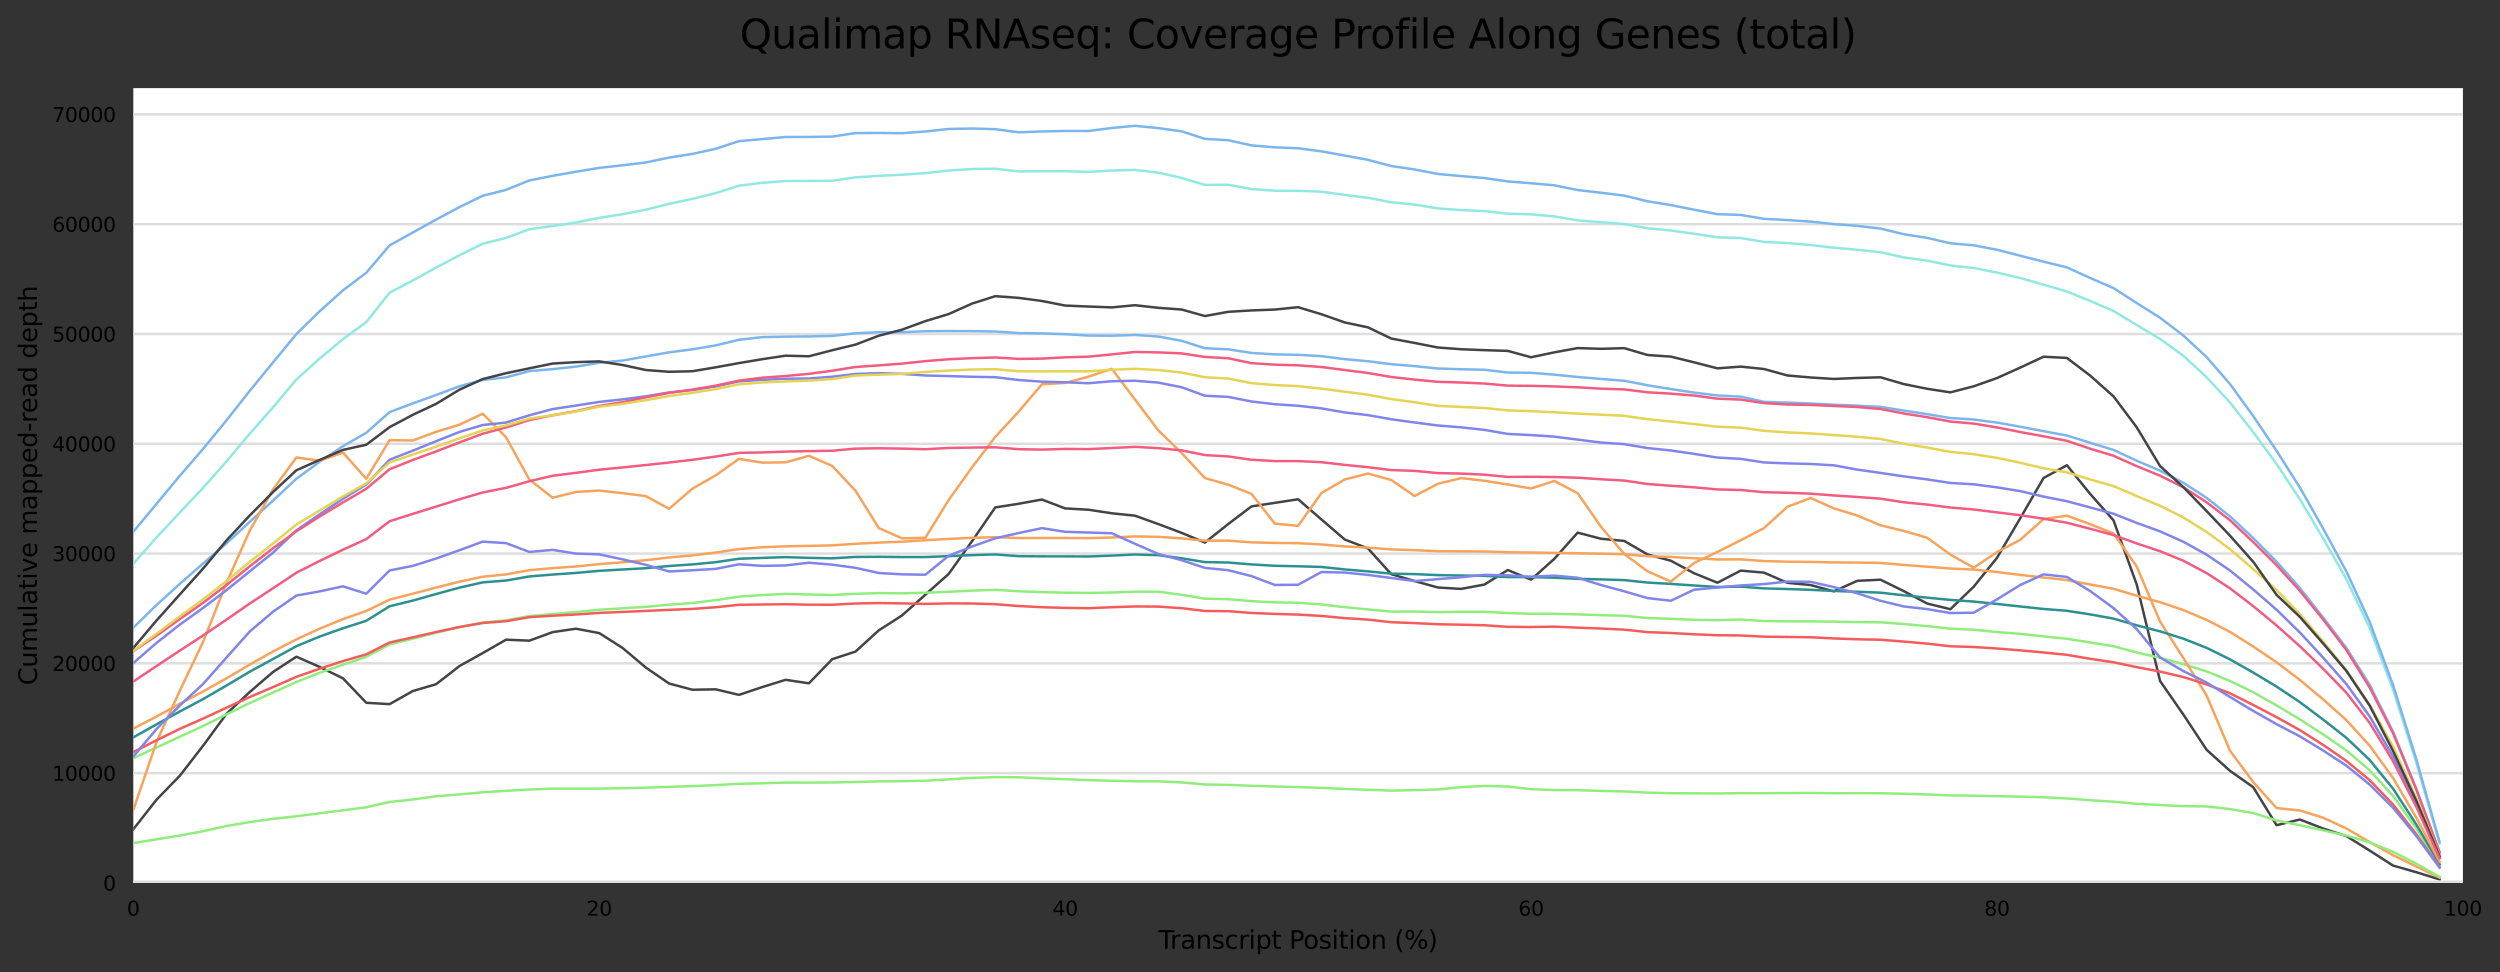 <?xml version="1.0" encoding="utf-8" standalone="no"?>
<!DOCTYPE svg PUBLIC "-//W3C//DTD SVG 1.1//EN"
  "http://www.w3.org/Graphics/SVG/1.1/DTD/svg11.dtd">
<svg xmlns:xlink="http://www.w3.org/1999/xlink" width="1000.138pt" height="388.845pt" viewBox="0 0 1000.138 388.845" xmlns="http://www.w3.org/2000/svg" version="1.1">
 <rect x="0" y="0" width="1000.138" height="388.845" fill="#333333" stroke="none"/>
 <defs>
  <style type="text/css">*{stroke-linejoin: round; stroke-linecap: butt}</style>
 </defs>
 <g id="figure_1">
  <g id="axes_1">
   <g id="patch_1">
    <path d="M 53.328 353.224 
L 985.303 353.224 
L 985.303 35.256 
L 53.328 35.256 
z
" style="fill: #ffffff"/>
   </g>
   <g id="matplotlib.axis_1">
    <g id="xtick_1">
     <g id="text_1">
      <!-- 0 -->
      <g transform="translate(50.783 366.303) scale(0.08 -0.08)">
       <defs>
        <path id="DejaVuSans-30" d="M 2034 4250 
Q 1547 4250 1301 3770 
Q 1056 3291 1056 2328 
Q 1056 1369 1301 889 
Q 1547 409 2034 409 
Q 2525 409 2770 889 
Q 3016 1369 3016 2328 
Q 3016 3291 2770 3770 
Q 2525 4250 2034 4250 
z
M 2034 4750 
Q 2819 4750 3233 4129 
Q 3647 3509 3647 2328 
Q 3647 1150 3233 529 
Q 2819 -91 2034 -91 
Q 1250 -91 836 529 
Q 422 1150 422 2328 
Q 422 3509 836 4129 
Q 1250 4750 2034 4750 
z
" transform="scale(0.016)"/>
       </defs>
       <use xlink:href="#DejaVuSans-30"/>
      </g>
     </g>
    </g>
    <g id="xtick_2">
     <g id="text_2">
      <!-- 20 -->
      <g transform="translate(234.633 366.303) scale(0.08 -0.08)">
       <defs>
        <path id="DejaVuSans-32" d="M 1228 531 
L 3431 531 
L 3431 0 
L 469 0 
L 469 531 
Q 828 903 1448 1529 
Q 2069 2156 2228 2338 
Q 2531 2678 2651 2914 
Q 2772 3150 2772 3378 
Q 2772 3750 2511 3984 
Q 2250 4219 1831 4219 
Q 1534 4219 1204 4116 
Q 875 4013 500 3803 
L 500 4441 
Q 881 4594 1212 4672 
Q 1544 4750 1819 4750 
Q 2544 4750 2975 4387 
Q 3406 4025 3406 3419 
Q 3406 3131 3298 2873 
Q 3191 2616 2906 2266 
Q 2828 2175 2409 1742 
Q 1991 1309 1228 531 
z
" transform="scale(0.016)"/>
       </defs>
       <use xlink:href="#DejaVuSans-32"/>
       <use xlink:href="#DejaVuSans-30" x="63.623"/>
      </g>
     </g>
    </g>
    <g id="xtick_3">
     <g id="text_3">
      <!-- 40 -->
      <g transform="translate(421.028 366.303) scale(0.08 -0.08)">
       <defs>
        <path id="DejaVuSans-34" d="M 2419 4116 
L 825 1625 
L 2419 1625 
L 2419 4116 
z
M 2253 4666 
L 3047 4666 
L 3047 1625 
L 3713 1625 
L 3713 1100 
L 3047 1100 
L 3047 0 
L 2419 0 
L 2419 1100 
L 313 1100 
L 313 1709 
L 2253 4666 
z
" transform="scale(0.016)"/>
       </defs>
       <use xlink:href="#DejaVuSans-34"/>
       <use xlink:href="#DejaVuSans-30" x="63.623"/>
      </g>
     </g>
    </g>
    <g id="xtick_4">
     <g id="text_4">
      <!-- 60 -->
      <g transform="translate(607.423 366.303) scale(0.08 -0.08)">
       <defs>
        <path id="DejaVuSans-36" d="M 2113 2584 
Q 1688 2584 1439 2293 
Q 1191 2003 1191 1497 
Q 1191 994 1439 701 
Q 1688 409 2113 409 
Q 2538 409 2786 701 
Q 3034 994 3034 1497 
Q 3034 2003 2786 2293 
Q 2538 2584 2113 2584 
z
M 3366 4563 
L 3366 3988 
Q 3128 4100 2886 4159 
Q 2644 4219 2406 4219 
Q 1781 4219 1451 3797 
Q 1122 3375 1075 2522 
Q 1259 2794 1537 2939 
Q 1816 3084 2150 3084 
Q 2853 3084 3261 2657 
Q 3669 2231 3669 1497 
Q 3669 778 3244 343 
Q 2819 -91 2113 -91 
Q 1303 -91 875 529 
Q 447 1150 447 2328 
Q 447 3434 972 4092 
Q 1497 4750 2381 4750 
Q 2619 4750 2861 4703 
Q 3103 4656 3366 4563 
z
" transform="scale(0.016)"/>
       </defs>
       <use xlink:href="#DejaVuSans-36"/>
       <use xlink:href="#DejaVuSans-30" x="63.623"/>
      </g>
     </g>
    </g>
    <g id="xtick_5">
     <g id="text_5">
      <!-- 80 -->
      <g transform="translate(793.818 366.303) scale(0.08 -0.08)">
       <defs>
        <path id="DejaVuSans-38" d="M 2034 2216 
Q 1584 2216 1326 1975 
Q 1069 1734 1069 1313 
Q 1069 891 1326 650 
Q 1584 409 2034 409 
Q 2484 409 2743 651 
Q 3003 894 3003 1313 
Q 3003 1734 2745 1975 
Q 2488 2216 2034 2216 
z
M 1403 2484 
Q 997 2584 770 2862 
Q 544 3141 544 3541 
Q 544 4100 942 4425 
Q 1341 4750 2034 4750 
Q 2731 4750 3128 4425 
Q 3525 4100 3525 3541 
Q 3525 3141 3298 2862 
Q 3072 2584 2669 2484 
Q 3125 2378 3379 2068 
Q 3634 1759 3634 1313 
Q 3634 634 3220 271 
Q 2806 -91 2034 -91 
Q 1263 -91 848 271 
Q 434 634 434 1313 
Q 434 1759 690 2068 
Q 947 2378 1403 2484 
z
M 1172 3481 
Q 1172 3119 1398 2916 
Q 1625 2713 2034 2713 
Q 2441 2713 2670 2916 
Q 2900 3119 2900 3481 
Q 2900 3844 2670 4047 
Q 2441 4250 2034 4250 
Q 1625 4250 1398 4047 
Q 1172 3844 1172 3481 
z
" transform="scale(0.016)"/>
       </defs>
       <use xlink:href="#DejaVuSans-38"/>
       <use xlink:href="#DejaVuSans-30" x="63.623"/>
      </g>
     </g>
    </g>
    <g id="xtick_6">
     <g id="text_6">
      <!-- 100 -->
      <g transform="translate(977.668 366.303) scale(0.08 -0.08)">
       <defs>
        <path id="DejaVuSans-31" d="M 794 531 
L 1825 531 
L 1825 4091 
L 703 3866 
L 703 4441 
L 1819 4666 
L 2450 4666 
L 2450 531 
L 3481 531 
L 3481 0 
L 794 0 
L 794 531 
z
" transform="scale(0.016)"/>
       </defs>
       <use xlink:href="#DejaVuSans-31"/>
       <use xlink:href="#DejaVuSans-30" x="63.623"/>
       <use xlink:href="#DejaVuSans-30" x="127.246"/>
      </g>
     </g>
    </g>
    <g id="text_7">
     <!-- Transcript Position (%) -->
     <g transform="translate(463.484 379.565) scale(0.1 -0.1)">
      <defs>
       <path id="DejaVuSans-54" d="M -19 4666 
L 3928 4666 
L 3928 4134 
L 2272 4134 
L 2272 0 
L 1638 0 
L 1638 4134 
L -19 4134 
L -19 4666 
z
" transform="scale(0.016)"/>
       <path id="DejaVuSans-72" d="M 2631 2963 
Q 2534 3019 2420 3045 
Q 2306 3072 2169 3072 
Q 1681 3072 1420 2755 
Q 1159 2438 1159 1844 
L 1159 0 
L 581 0 
L 581 3500 
L 1159 3500 
L 1159 2956 
Q 1341 3275 1631 3429 
Q 1922 3584 2338 3584 
Q 2397 3584 2469 3576 
Q 2541 3569 2628 3553 
L 2631 2963 
z
" transform="scale(0.016)"/>
       <path id="DejaVuSans-61" d="M 2194 1759 
Q 1497 1759 1228 1600 
Q 959 1441 959 1056 
Q 959 750 1161 570 
Q 1363 391 1709 391 
Q 2188 391 2477 730 
Q 2766 1069 2766 1631 
L 2766 1759 
L 2194 1759 
z
M 3341 1997 
L 3341 0 
L 2766 0 
L 2766 531 
Q 2569 213 2275 61 
Q 1981 -91 1556 -91 
Q 1019 -91 701 211 
Q 384 513 384 1019 
Q 384 1609 779 1909 
Q 1175 2209 1959 2209 
L 2766 2209 
L 2766 2266 
Q 2766 2663 2505 2880 
Q 2244 3097 1772 3097 
Q 1472 3097 1187 3025 
Q 903 2953 641 2809 
L 641 3341 
Q 956 3463 1253 3523 
Q 1550 3584 1831 3584 
Q 2591 3584 2966 3190 
Q 3341 2797 3341 1997 
z
" transform="scale(0.016)"/>
       <path id="DejaVuSans-6e" d="M 3513 2113 
L 3513 0 
L 2938 0 
L 2938 2094 
Q 2938 2591 2744 2837 
Q 2550 3084 2163 3084 
Q 1697 3084 1428 2787 
Q 1159 2491 1159 1978 
L 1159 0 
L 581 0 
L 581 3500 
L 1159 3500 
L 1159 2956 
Q 1366 3272 1645 3428 
Q 1925 3584 2291 3584 
Q 2894 3584 3203 3211 
Q 3513 2838 3513 2113 
z
" transform="scale(0.016)"/>
       <path id="DejaVuSans-73" d="M 2834 3397 
L 2834 2853 
Q 2591 2978 2328 3040 
Q 2066 3103 1784 3103 
Q 1356 3103 1142 2972 
Q 928 2841 928 2578 
Q 928 2378 1081 2264 
Q 1234 2150 1697 2047 
L 1894 2003 
Q 2506 1872 2764 1633 
Q 3022 1394 3022 966 
Q 3022 478 2636 193 
Q 2250 -91 1575 -91 
Q 1294 -91 989 -36 
Q 684 19 347 128 
L 347 722 
Q 666 556 975 473 
Q 1284 391 1588 391 
Q 1994 391 2212 530 
Q 2431 669 2431 922 
Q 2431 1156 2273 1281 
Q 2116 1406 1581 1522 
L 1381 1569 
Q 847 1681 609 1914 
Q 372 2147 372 2553 
Q 372 3047 722 3315 
Q 1072 3584 1716 3584 
Q 2034 3584 2315 3537 
Q 2597 3491 2834 3397 
z
" transform="scale(0.016)"/>
       <path id="DejaVuSans-63" d="M 3122 3366 
L 3122 2828 
Q 2878 2963 2633 3030 
Q 2388 3097 2138 3097 
Q 1578 3097 1268 2742 
Q 959 2388 959 1747 
Q 959 1106 1268 751 
Q 1578 397 2138 397 
Q 2388 397 2633 464 
Q 2878 531 3122 666 
L 3122 134 
Q 2881 22 2623 -34 
Q 2366 -91 2075 -91 
Q 1284 -91 818 406 
Q 353 903 353 1747 
Q 353 2603 823 3093 
Q 1294 3584 2113 3584 
Q 2378 3584 2631 3529 
Q 2884 3475 3122 3366 
z
" transform="scale(0.016)"/>
       <path id="DejaVuSans-69" d="M 603 3500 
L 1178 3500 
L 1178 0 
L 603 0 
L 603 3500 
z
M 603 4863 
L 1178 4863 
L 1178 4134 
L 603 4134 
L 603 4863 
z
" transform="scale(0.016)"/>
       <path id="DejaVuSans-70" d="M 1159 525 
L 1159 -1331 
L 581 -1331 
L 581 3500 
L 1159 3500 
L 1159 2969 
Q 1341 3281 1617 3432 
Q 1894 3584 2278 3584 
Q 2916 3584 3314 3078 
Q 3713 2572 3713 1747 
Q 3713 922 3314 415 
Q 2916 -91 2278 -91 
Q 1894 -91 1617 61 
Q 1341 213 1159 525 
z
M 3116 1747 
Q 3116 2381 2855 2742 
Q 2594 3103 2138 3103 
Q 1681 3103 1420 2742 
Q 1159 2381 1159 1747 
Q 1159 1113 1420 752 
Q 1681 391 2138 391 
Q 2594 391 2855 752 
Q 3116 1113 3116 1747 
z
" transform="scale(0.016)"/>
       <path id="DejaVuSans-74" d="M 1172 4494 
L 1172 3500 
L 2356 3500 
L 2356 3053 
L 1172 3053 
L 1172 1153 
Q 1172 725 1289 603 
Q 1406 481 1766 481 
L 2356 481 
L 2356 0 
L 1766 0 
Q 1100 0 847 248 
Q 594 497 594 1153 
L 594 3053 
L 172 3053 
L 172 3500 
L 594 3500 
L 594 4494 
L 1172 4494 
z
" transform="scale(0.016)"/>
       <path id="DejaVuSans-20" transform="scale(0.016)"/>
       <path id="DejaVuSans-50" d="M 1259 4147 
L 1259 2394 
L 2053 2394 
Q 2494 2394 2734 2622 
Q 2975 2850 2975 3272 
Q 2975 3691 2734 3919 
Q 2494 4147 2053 4147 
L 1259 4147 
z
M 628 4666 
L 2053 4666 
Q 2838 4666 3239 4311 
Q 3641 3956 3641 3272 
Q 3641 2581 3239 2228 
Q 2838 1875 2053 1875 
L 1259 1875 
L 1259 0 
L 628 0 
L 628 4666 
z
" transform="scale(0.016)"/>
       <path id="DejaVuSans-6f" d="M 1959 3097 
Q 1497 3097 1228 2736 
Q 959 2375 959 1747 
Q 959 1119 1226 758 
Q 1494 397 1959 397 
Q 2419 397 2687 759 
Q 2956 1122 2956 1747 
Q 2956 2369 2687 2733 
Q 2419 3097 1959 3097 
z
M 1959 3584 
Q 2709 3584 3137 3096 
Q 3566 2609 3566 1747 
Q 3566 888 3137 398 
Q 2709 -91 1959 -91 
Q 1206 -91 779 398 
Q 353 888 353 1747 
Q 353 2609 779 3096 
Q 1206 3584 1959 3584 
z
" transform="scale(0.016)"/>
       <path id="DejaVuSans-28" d="M 1984 4856 
Q 1566 4138 1362 3434 
Q 1159 2731 1159 2009 
Q 1159 1288 1364 580 
Q 1569 -128 1984 -844 
L 1484 -844 
Q 1016 -109 783 600 
Q 550 1309 550 2009 
Q 550 2706 781 3412 
Q 1013 4119 1484 4856 
L 1984 4856 
z
" transform="scale(0.016)"/>
       <path id="DejaVuSans-25" d="M 4653 2053 
Q 4381 2053 4226 1822 
Q 4072 1591 4072 1178 
Q 4072 772 4226 539 
Q 4381 306 4653 306 
Q 4919 306 5073 539 
Q 5228 772 5228 1178 
Q 5228 1588 5073 1820 
Q 4919 2053 4653 2053 
z
M 4653 2450 
Q 5147 2450 5437 2106 
Q 5728 1763 5728 1178 
Q 5728 594 5436 251 
Q 5144 -91 4653 -91 
Q 4153 -91 3862 251 
Q 3572 594 3572 1178 
Q 3572 1766 3864 2108 
Q 4156 2450 4653 2450 
z
M 1428 4353 
Q 1159 4353 1004 4120 
Q 850 3888 850 3481 
Q 850 3069 1003 2837 
Q 1156 2606 1428 2606 
Q 1700 2606 1854 2837 
Q 2009 3069 2009 3481 
Q 2009 3884 1853 4118 
Q 1697 4353 1428 4353 
z
M 4250 4750 
L 4750 4750 
L 1831 -91 
L 1331 -91 
L 4250 4750 
z
M 1428 4750 
Q 1922 4750 2215 4408 
Q 2509 4066 2509 3481 
Q 2509 2891 2217 2550 
Q 1925 2209 1428 2209 
Q 931 2209 642 2551 
Q 353 2894 353 3481 
Q 353 4063 643 4406 
Q 934 4750 1428 4750 
z
" transform="scale(0.016)"/>
       <path id="DejaVuSans-29" d="M 513 4856 
L 1013 4856 
Q 1481 4119 1714 3412 
Q 1947 2706 1947 2009 
Q 1947 1309 1714 600 
Q 1481 -109 1013 -844 
L 513 -844 
Q 928 -128 1133 580 
Q 1338 1288 1338 2009 
Q 1338 2731 1133 3434 
Q 928 4138 513 4856 
z
" transform="scale(0.016)"/>
      </defs>
      <use xlink:href="#DejaVuSans-54"/>
      <use xlink:href="#DejaVuSans-72" x="46.334"/>
      <use xlink:href="#DejaVuSans-61" x="87.447"/>
      <use xlink:href="#DejaVuSans-6e" x="148.727"/>
      <use xlink:href="#DejaVuSans-73" x="212.105"/>
      <use xlink:href="#DejaVuSans-63" x="264.205"/>
      <use xlink:href="#DejaVuSans-72" x="319.186"/>
      <use xlink:href="#DejaVuSans-69" x="360.299"/>
      <use xlink:href="#DejaVuSans-70" x="388.082"/>
      <use xlink:href="#DejaVuSans-74" x="451.559"/>
      <use xlink:href="#DejaVuSans-20" x="490.768"/>
      <use xlink:href="#DejaVuSans-50" x="522.555"/>
      <use xlink:href="#DejaVuSans-6f" x="579.232"/>
      <use xlink:href="#DejaVuSans-73" x="640.414"/>
      <use xlink:href="#DejaVuSans-69" x="692.514"/>
      <use xlink:href="#DejaVuSans-74" x="720.297"/>
      <use xlink:href="#DejaVuSans-69" x="759.506"/>
      <use xlink:href="#DejaVuSans-6f" x="787.289"/>
      <use xlink:href="#DejaVuSans-6e" x="848.471"/>
      <use xlink:href="#DejaVuSans-20" x="911.85"/>
      <use xlink:href="#DejaVuSans-28" x="943.637"/>
      <use xlink:href="#DejaVuSans-25" x="982.65"/>
      <use xlink:href="#DejaVuSans-29" x="1077.67"/>
     </g>
    </g>
   </g>
   <g id="matplotlib.axis_2">
    <g id="ytick_1">
     <g id="line2d_1">
      <path d="M 53.328 353.224 
L 985.303 353.224 
" clip-path="url(#p81a88b81b2)" style="fill: none; stroke: #dedede; stroke-linecap: square"/>
     </g>
     <g id="text_8">
      <!-- 0 -->
      <g transform="translate(41.238 356.263) scale(0.08 -0.08)">
       <use xlink:href="#DejaVuSans-30"/>
      </g>
     </g>
    </g>
    <g id="ytick_2">
     <g id="line2d_2">
      <path d="M 53.328 309.302 
L 985.303 309.302 
" clip-path="url(#p81a88b81b2)" style="fill: none; stroke: #dedede; stroke-linecap: square"/>
     </g>
     <g id="text_9">
      <!-- 10000 -->
      <g transform="translate(20.878 312.342) scale(0.08 -0.08)">
       <use xlink:href="#DejaVuSans-31"/>
       <use xlink:href="#DejaVuSans-30" x="63.623"/>
       <use xlink:href="#DejaVuSans-30" x="127.246"/>
       <use xlink:href="#DejaVuSans-30" x="190.869"/>
       <use xlink:href="#DejaVuSans-30" x="254.492"/>
      </g>
     </g>
    </g>
    <g id="ytick_3">
     <g id="line2d_3">
      <path d="M 53.328 265.381 
L 985.303 265.381 
" clip-path="url(#p81a88b81b2)" style="fill: none; stroke: #dedede; stroke-linecap: square"/>
     </g>
     <g id="text_10">
      <!-- 20000 -->
      <g transform="translate(20.878 268.42) scale(0.08 -0.08)">
       <use xlink:href="#DejaVuSans-32"/>
       <use xlink:href="#DejaVuSans-30" x="63.623"/>
       <use xlink:href="#DejaVuSans-30" x="127.246"/>
       <use xlink:href="#DejaVuSans-30" x="190.869"/>
       <use xlink:href="#DejaVuSans-30" x="254.492"/>
      </g>
     </g>
    </g>
    <g id="ytick_4">
     <g id="line2d_4">
      <path d="M 53.328 221.459 
L 985.303 221.459 
" clip-path="url(#p81a88b81b2)" style="fill: none; stroke: #dedede; stroke-linecap: square"/>
     </g>
     <g id="text_11">
      <!-- 30000 -->
      <g transform="translate(20.878 224.498) scale(0.08 -0.08)">
       <defs>
        <path id="DejaVuSans-33" d="M 2597 2516 
Q 3050 2419 3304 2112 
Q 3559 1806 3559 1356 
Q 3559 666 3084 287 
Q 2609 -91 1734 -91 
Q 1441 -91 1130 -33 
Q 819 25 488 141 
L 488 750 
Q 750 597 1062 519 
Q 1375 441 1716 441 
Q 2309 441 2620 675 
Q 2931 909 2931 1356 
Q 2931 1769 2642 2001 
Q 2353 2234 1838 2234 
L 1294 2234 
L 1294 2753 
L 1863 2753 
Q 2328 2753 2575 2939 
Q 2822 3125 2822 3475 
Q 2822 3834 2567 4026 
Q 2313 4219 1838 4219 
Q 1578 4219 1281 4162 
Q 984 4106 628 3988 
L 628 4550 
Q 988 4650 1302 4700 
Q 1616 4750 1894 4750 
Q 2613 4750 3031 4423 
Q 3450 4097 3450 3541 
Q 3450 3153 3228 2886 
Q 3006 2619 2597 2516 
z
" transform="scale(0.016)"/>
       </defs>
       <use xlink:href="#DejaVuSans-33"/>
       <use xlink:href="#DejaVuSans-30" x="63.623"/>
       <use xlink:href="#DejaVuSans-30" x="127.246"/>
       <use xlink:href="#DejaVuSans-30" x="190.869"/>
       <use xlink:href="#DejaVuSans-30" x="254.492"/>
      </g>
     </g>
    </g>
    <g id="ytick_5">
     <g id="line2d_5">
      <path d="M 53.328 177.537 
L 985.303 177.537 
" clip-path="url(#p81a88b81b2)" style="fill: none; stroke: #dedede; stroke-linecap: square"/>
     </g>
     <g id="text_12">
      <!-- 40000 -->
      <g transform="translate(20.878 180.577) scale(0.08 -0.08)">
       <use xlink:href="#DejaVuSans-34"/>
       <use xlink:href="#DejaVuSans-30" x="63.623"/>
       <use xlink:href="#DejaVuSans-30" x="127.246"/>
       <use xlink:href="#DejaVuSans-30" x="190.869"/>
       <use xlink:href="#DejaVuSans-30" x="254.492"/>
      </g>
     </g>
    </g>
    <g id="ytick_6">
     <g id="line2d_6">
      <path d="M 53.328 133.616 
L 985.303 133.616 
" clip-path="url(#p81a88b81b2)" style="fill: none; stroke: #dedede; stroke-linecap: square"/>
     </g>
     <g id="text_13">
      <!-- 50000 -->
      <g transform="translate(20.878 136.655) scale(0.08 -0.08)">
       <defs>
        <path id="DejaVuSans-35" d="M 691 4666 
L 3169 4666 
L 3169 4134 
L 1269 4134 
L 1269 2991 
Q 1406 3038 1543 3061 
Q 1681 3084 1819 3084 
Q 2600 3084 3056 2656 
Q 3513 2228 3513 1497 
Q 3513 744 3044 326 
Q 2575 -91 1722 -91 
Q 1428 -91 1123 -41 
Q 819 9 494 109 
L 494 744 
Q 775 591 1075 516 
Q 1375 441 1709 441 
Q 2250 441 2565 725 
Q 2881 1009 2881 1497 
Q 2881 1984 2565 2268 
Q 2250 2553 1709 2553 
Q 1456 2553 1204 2497 
Q 953 2441 691 2322 
L 691 4666 
z
" transform="scale(0.016)"/>
       </defs>
       <use xlink:href="#DejaVuSans-35"/>
       <use xlink:href="#DejaVuSans-30" x="63.623"/>
       <use xlink:href="#DejaVuSans-30" x="127.246"/>
       <use xlink:href="#DejaVuSans-30" x="190.869"/>
       <use xlink:href="#DejaVuSans-30" x="254.492"/>
      </g>
     </g>
    </g>
    <g id="ytick_7">
     <g id="line2d_7">
      <path d="M 53.328 89.694 
L 985.303 89.694 
" clip-path="url(#p81a88b81b2)" style="fill: none; stroke: #dedede; stroke-linecap: square"/>
     </g>
     <g id="text_14">
      <!-- 60000 -->
      <g transform="translate(20.878 92.733) scale(0.08 -0.08)">
       <use xlink:href="#DejaVuSans-36"/>
       <use xlink:href="#DejaVuSans-30" x="63.623"/>
       <use xlink:href="#DejaVuSans-30" x="127.246"/>
       <use xlink:href="#DejaVuSans-30" x="190.869"/>
       <use xlink:href="#DejaVuSans-30" x="254.492"/>
      </g>
     </g>
    </g>
    <g id="ytick_8">
     <g id="line2d_8">
      <path d="M 53.328 45.772 
L 985.303 45.772 
" clip-path="url(#p81a88b81b2)" style="fill: none; stroke: #dedede; stroke-linecap: square"/>
     </g>
     <g id="text_15">
      <!-- 70000 -->
      <g transform="translate(20.878 48.812) scale(0.08 -0.08)">
       <defs>
        <path id="DejaVuSans-37" d="M 525 4666 
L 3525 4666 
L 3525 4397 
L 1831 0 
L 1172 0 
L 2766 4134 
L 525 4134 
L 525 4666 
z
" transform="scale(0.016)"/>
       </defs>
       <use xlink:href="#DejaVuSans-37"/>
       <use xlink:href="#DejaVuSans-30" x="63.623"/>
       <use xlink:href="#DejaVuSans-30" x="127.246"/>
       <use xlink:href="#DejaVuSans-30" x="190.869"/>
       <use xlink:href="#DejaVuSans-30" x="254.492"/>
      </g>
     </g>
    </g>
    <g id="text_16">
     <!-- Cumulative mapped-read depth -->
     <g transform="translate(14.798 274.105) rotate(-90) scale(0.1 -0.1)">
      <defs>
       <path id="DejaVuSans-43" d="M 4122 4306 
L 4122 3641 
Q 3803 3938 3442 4084 
Q 3081 4231 2675 4231 
Q 1875 4231 1450 3742 
Q 1025 3253 1025 2328 
Q 1025 1406 1450 917 
Q 1875 428 2675 428 
Q 3081 428 3442 575 
Q 3803 722 4122 1019 
L 4122 359 
Q 3791 134 3420 21 
Q 3050 -91 2638 -91 
Q 1578 -91 968 557 
Q 359 1206 359 2328 
Q 359 3453 968 4101 
Q 1578 4750 2638 4750 
Q 3056 4750 3426 4639 
Q 3797 4528 4122 4306 
z
" transform="scale(0.016)"/>
       <path id="DejaVuSans-75" d="M 544 1381 
L 544 3500 
L 1119 3500 
L 1119 1403 
Q 1119 906 1312 657 
Q 1506 409 1894 409 
Q 2359 409 2629 706 
Q 2900 1003 2900 1516 
L 2900 3500 
L 3475 3500 
L 3475 0 
L 2900 0 
L 2900 538 
Q 2691 219 2414 64 
Q 2138 -91 1772 -91 
Q 1169 -91 856 284 
Q 544 659 544 1381 
z
M 1991 3584 
L 1991 3584 
z
" transform="scale(0.016)"/>
       <path id="DejaVuSans-6d" d="M 3328 2828 
Q 3544 3216 3844 3400 
Q 4144 3584 4550 3584 
Q 5097 3584 5394 3201 
Q 5691 2819 5691 2113 
L 5691 0 
L 5113 0 
L 5113 2094 
Q 5113 2597 4934 2840 
Q 4756 3084 4391 3084 
Q 3944 3084 3684 2787 
Q 3425 2491 3425 1978 
L 3425 0 
L 2847 0 
L 2847 2094 
Q 2847 2600 2669 2842 
Q 2491 3084 2119 3084 
Q 1678 3084 1418 2786 
Q 1159 2488 1159 1978 
L 1159 0 
L 581 0 
L 581 3500 
L 1159 3500 
L 1159 2956 
Q 1356 3278 1631 3431 
Q 1906 3584 2284 3584 
Q 2666 3584 2933 3390 
Q 3200 3197 3328 2828 
z
" transform="scale(0.016)"/>
       <path id="DejaVuSans-6c" d="M 603 4863 
L 1178 4863 
L 1178 0 
L 603 0 
L 603 4863 
z
" transform="scale(0.016)"/>
       <path id="DejaVuSans-76" d="M 191 3500 
L 800 3500 
L 1894 563 
L 2988 3500 
L 3597 3500 
L 2284 0 
L 1503 0 
L 191 3500 
z
" transform="scale(0.016)"/>
       <path id="DejaVuSans-65" d="M 3597 1894 
L 3597 1613 
L 953 1613 
Q 991 1019 1311 708 
Q 1631 397 2203 397 
Q 2534 397 2845 478 
Q 3156 559 3463 722 
L 3463 178 
Q 3153 47 2828 -22 
Q 2503 -91 2169 -91 
Q 1331 -91 842 396 
Q 353 884 353 1716 
Q 353 2575 817 3079 
Q 1281 3584 2069 3584 
Q 2775 3584 3186 3129 
Q 3597 2675 3597 1894 
z
M 3022 2063 
Q 3016 2534 2758 2815 
Q 2500 3097 2075 3097 
Q 1594 3097 1305 2825 
Q 1016 2553 972 2059 
L 3022 2063 
z
" transform="scale(0.016)"/>
       <path id="DejaVuSans-64" d="M 2906 2969 
L 2906 4863 
L 3481 4863 
L 3481 0 
L 2906 0 
L 2906 525 
Q 2725 213 2448 61 
Q 2172 -91 1784 -91 
Q 1150 -91 751 415 
Q 353 922 353 1747 
Q 353 2572 751 3078 
Q 1150 3584 1784 3584 
Q 2172 3584 2448 3432 
Q 2725 3281 2906 2969 
z
M 947 1747 
Q 947 1113 1208 752 
Q 1469 391 1925 391 
Q 2381 391 2643 752 
Q 2906 1113 2906 1747 
Q 2906 2381 2643 2742 
Q 2381 3103 1925 3103 
Q 1469 3103 1208 2742 
Q 947 2381 947 1747 
z
" transform="scale(0.016)"/>
       <path id="DejaVuSans-2d" d="M 313 2009 
L 1997 2009 
L 1997 1497 
L 313 1497 
L 313 2009 
z
" transform="scale(0.016)"/>
       <path id="DejaVuSans-68" d="M 3513 2113 
L 3513 0 
L 2938 0 
L 2938 2094 
Q 2938 2591 2744 2837 
Q 2550 3084 2163 3084 
Q 1697 3084 1428 2787 
Q 1159 2491 1159 1978 
L 1159 0 
L 581 0 
L 581 4863 
L 1159 4863 
L 1159 2956 
Q 1366 3272 1645 3428 
Q 1925 3584 2291 3584 
Q 2894 3584 3203 3211 
Q 3513 2838 3513 2113 
z
" transform="scale(0.016)"/>
      </defs>
      <use xlink:href="#DejaVuSans-43"/>
      <use xlink:href="#DejaVuSans-75" x="69.824"/>
      <use xlink:href="#DejaVuSans-6d" x="133.203"/>
      <use xlink:href="#DejaVuSans-75" x="230.615"/>
      <use xlink:href="#DejaVuSans-6c" x="293.994"/>
      <use xlink:href="#DejaVuSans-61" x="321.777"/>
      <use xlink:href="#DejaVuSans-74" x="383.057"/>
      <use xlink:href="#DejaVuSans-69" x="422.266"/>
      <use xlink:href="#DejaVuSans-76" x="450.049"/>
      <use xlink:href="#DejaVuSans-65" x="509.229"/>
      <use xlink:href="#DejaVuSans-20" x="570.752"/>
      <use xlink:href="#DejaVuSans-6d" x="602.539"/>
      <use xlink:href="#DejaVuSans-61" x="699.951"/>
      <use xlink:href="#DejaVuSans-70" x="761.23"/>
      <use xlink:href="#DejaVuSans-70" x="824.707"/>
      <use xlink:href="#DejaVuSans-65" x="888.184"/>
      <use xlink:href="#DejaVuSans-64" x="949.707"/>
      <use xlink:href="#DejaVuSans-2d" x="1013.184"/>
      <use xlink:href="#DejaVuSans-72" x="1049.268"/>
      <use xlink:href="#DejaVuSans-65" x="1088.131"/>
      <use xlink:href="#DejaVuSans-61" x="1149.654"/>
      <use xlink:href="#DejaVuSans-64" x="1210.934"/>
      <use xlink:href="#DejaVuSans-20" x="1274.41"/>
      <use xlink:href="#DejaVuSans-64" x="1306.197"/>
      <use xlink:href="#DejaVuSans-65" x="1369.674"/>
      <use xlink:href="#DejaVuSans-70" x="1431.197"/>
      <use xlink:href="#DejaVuSans-74" x="1494.674"/>
      <use xlink:href="#DejaVuSans-68" x="1533.883"/>
     </g>
    </g>
   </g>
   <g id="line2d_9">
    <path d="M 53.328 251.113 
L 62.648 242.017 
L 71.968 233.526 
L 81.287 225.406 
L 90.607 217.394 
L 99.927 208.734 
L 109.247 200.258 
L 118.566 191.531 
L 127.886 184.727 
L 137.206 178.497 
L 146.526 173.143 
L 155.845 164.884 
L 165.165 161.375 
L 174.485 158.006 
L 183.805 154.538 
L 193.124 151.982 
L 202.444 150.974 
L 211.764 148.455 
L 221.084 147.676 
L 230.403 146.675 
L 239.723 145.119 
L 249.043 144.239 
L 258.363 142.6 
L 267.682 140.957 
L 277.002 139.747 
L 286.322 138.174 
L 295.642 135.921 
L 304.961 134.869 
L 314.281 134.678 
L 323.601 134.588 
L 332.921 134.387 
L 342.24 133.332 
L 351.56 132.895 
L 360.88 132.908 
L 370.2 132.51 
L 379.519 132.437 
L 388.839 132.486 
L 398.159 132.627 
L 407.479 133.258 
L 416.798 133.385 
L 426.118 133.689 
L 435.438 134.24 
L 444.758 134.311 
L 454.077 134.005 
L 463.397 134.622 
L 472.717 136.337 
L 482.037 139.325 
L 491.356 139.752 
L 500.676 141.188 
L 509.996 141.778 
L 519.316 141.944 
L 528.635 142.475 
L 537.955 143.685 
L 547.275 144.51 
L 556.595 145.685 
L 565.914 146.465 
L 575.234 147.426 
L 584.554 147.721 
L 593.874 147.929 
L 603.193 149.041 
L 612.513 149.141 
L 621.833 149.884 
L 631.153 150.814 
L 640.472 151.599 
L 649.792 152.333 
L 659.112 154.128 
L 668.432 155.641 
L 677.751 157.072 
L 687.071 158.208 
L 696.391 158.685 
L 705.711 160.761 
L 715.03 161.073 
L 724.35 161.408 
L 733.67 161.91 
L 742.99 162.272 
L 752.309 162.78 
L 761.629 164.256 
L 770.949 165.678 
L 780.269 167.246 
L 789.588 167.831 
L 798.908 169.059 
L 808.228 170.725 
L 817.548 172.491 
L 826.867 174.24 
L 836.187 177.129 
L 845.507 179.998 
L 854.827 184.331 
L 864.146 188.292 
L 873.466 193.139 
L 882.786 199.198 
L 892.106 206.579 
L 901.425 215.28 
L 910.745 224.674 
L 920.065 235.217 
L 929.385 247.055 
L 938.704 259.251 
L 948.024 273.994 
L 957.344 292.681 
L 966.664 315.703 
L 975.983 341.049 
" clip-path="url(#p81a88b81b2)" style="fill: none; stroke: #7cb5ec; stroke-linecap: square"/>
   </g>
   <g id="line2d_10">
    <path d="M 53.328 331.762 
L 62.648 319.884 
L 71.968 310.313 
L 81.287 298.264 
L 90.607 285.582 
L 99.927 276.826 
L 109.247 268.808 
L 118.566 262.716 
L 127.886 266.818 
L 137.206 271.375 
L 146.526 281.15 
L 155.845 281.693 
L 165.165 276.448 
L 174.485 273.716 
L 183.805 266.46 
L 193.124 261.257 
L 202.444 255.913 
L 211.764 256.302 
L 221.084 252.885 
L 230.403 251.516 
L 239.723 253.264 
L 249.043 259.203 
L 258.363 267.053 
L 267.682 273.446 
L 277.002 275.937 
L 286.322 275.767 
L 295.642 277.991 
L 304.961 274.866 
L 314.281 271.963 
L 323.601 273.362 
L 332.921 263.717 
L 342.24 260.671 
L 351.56 252.175 
L 360.88 246.19 
L 370.2 237.91 
L 379.519 229.606 
L 388.839 216.544 
L 398.159 203.001 
L 407.479 201.542 
L 416.798 199.832 
L 426.118 203.395 
L 435.438 203.915 
L 444.758 205.337 
L 454.077 206.305 
L 463.397 209.663 
L 472.717 213.188 
L 482.037 217.055 
L 491.356 209.652 
L 500.676 202.586 
L 509.996 201.168 
L 519.316 199.734 
L 528.635 207.802 
L 537.955 215.817 
L 547.275 219.418 
L 556.595 229.717 
L 565.914 232.455 
L 575.234 235.034 
L 584.554 235.59 
L 593.874 233.854 
L 603.193 228.039 
L 612.513 231.889 
L 621.833 223.542 
L 631.153 213.082 
L 640.472 215.531 
L 649.792 216.405 
L 659.112 221.826 
L 668.432 224.316 
L 677.751 229.337 
L 687.071 233.12 
L 696.391 228.278 
L 705.711 229.08 
L 715.03 233.152 
L 724.35 234.041 
L 733.67 236.572 
L 742.99 232.363 
L 752.309 231.912 
L 761.629 236.486 
L 770.949 241.448 
L 780.269 243.72 
L 789.588 234.712 
L 798.908 223.15 
L 808.228 207.3 
L 817.548 191.21 
L 826.867 186.121 
L 836.187 197.606 
L 845.507 208.136 
L 854.827 233.901 
L 864.146 272.426 
L 873.466 285.865 
L 882.786 299.984 
L 892.106 308.364 
L 901.425 314.936 
L 910.745 330.123 
L 920.065 327.853 
L 929.385 331.451 
L 938.704 334.502 
L 948.024 340.294 
L 957.344 346.28 
L 966.664 348.941 
L 975.983 351.833 
" clip-path="url(#p81a88b81b2)" style="fill: none; stroke: #434348; stroke-linecap: square"/>
   </g>
   <g id="line2d_11">
    <path d="M 53.328 303.306 
L 62.648 299.019 
L 71.968 294.714 
L 81.287 290.435 
L 90.607 285.791 
L 99.927 281.231 
L 109.247 277.033 
L 118.566 272.83 
L 127.886 269.131 
L 137.206 265.944 
L 146.526 262.739 
L 155.845 257.786 
L 165.165 255.505 
L 174.485 253.104 
L 183.805 250.87 
L 193.124 249.052 
L 202.444 248.158 
L 211.764 246.459 
L 221.084 245.68 
L 230.403 244.85 
L 239.723 243.938 
L 249.043 243.361 
L 258.363 242.798 
L 267.682 241.895 
L 277.002 241.242 
L 286.322 240.091 
L 295.642 238.694 
L 304.961 238.051 
L 314.281 237.568 
L 323.601 237.833 
L 332.921 238.03 
L 342.24 237.569 
L 351.56 237.27 
L 360.88 237.37 
L 370.2 237.122 
L 379.519 236.758 
L 388.839 236.289 
L 398.159 235.961 
L 407.479 236.538 
L 416.798 236.887 
L 426.118 237.113 
L 435.438 237.197 
L 444.758 237.031 
L 454.077 236.706 
L 463.397 236.707 
L 472.717 237.947 
L 482.037 239.502 
L 491.356 239.694 
L 500.676 240.493 
L 509.996 240.985 
L 519.316 241.141 
L 528.635 241.812 
L 537.955 242.904 
L 547.275 243.796 
L 556.595 244.68 
L 565.914 244.65 
L 575.234 244.885 
L 584.554 244.757 
L 593.874 244.757 
L 603.193 245.256 
L 612.513 245.534 
L 621.833 245.563 
L 631.153 245.787 
L 640.472 246.098 
L 649.792 246.333 
L 659.112 247.263 
L 668.432 247.55 
L 677.751 247.969 
L 687.071 248.114 
L 696.391 247.841 
L 705.711 248.453 
L 715.03 248.567 
L 724.35 248.568 
L 733.67 248.705 
L 742.99 248.854 
L 752.309 248.954 
L 761.629 249.635 
L 770.949 250.479 
L 780.269 251.492 
L 789.588 251.928 
L 798.908 252.859 
L 808.228 253.587 
L 817.548 254.589 
L 826.867 255.545 
L 836.187 257.023 
L 845.507 258.53 
L 854.827 261.041 
L 864.146 263.188 
L 873.466 265.715 
L 882.786 268.618 
L 892.106 272.407 
L 901.425 276.947 
L 910.745 282.205 
L 920.065 287.763 
L 929.385 293.789 
L 938.704 300.249 
L 948.024 308.171 
L 957.344 318.408 
L 966.664 331.523 
L 975.983 346.24 
" clip-path="url(#p81a88b81b2)" style="fill: none; stroke: #90ed7d; stroke-linecap: square"/>
   </g>
   <g id="line2d_12">
    <path d="M 53.328 324.037 
L 62.648 296.745 
L 71.968 276.287 
L 81.287 256.682 
L 90.607 233.207 
L 99.927 212.248 
L 109.247 195.744 
L 118.566 183.005 
L 127.886 184.301 
L 137.206 181.059 
L 146.526 191.525 
L 155.845 176.095 
L 165.165 176.214 
L 174.485 172.75 
L 183.805 169.895 
L 193.124 165.485 
L 202.444 174.925 
L 211.764 191.844 
L 221.084 199.116 
L 230.403 196.823 
L 239.723 196.249 
L 249.043 197.282 
L 258.363 198.465 
L 267.682 203.551 
L 277.002 195.502 
L 286.322 190.158 
L 295.642 183.56 
L 304.961 185.085 
L 314.281 184.956 
L 323.601 182.337 
L 332.921 186.396 
L 342.24 196.295 
L 351.56 211.235 
L 360.88 215.389 
L 370.2 215.131 
L 379.519 200.023 
L 388.839 186.994 
L 398.159 174.794 
L 407.479 164.711 
L 416.798 153.75 
L 426.118 153.19 
L 435.438 150.703 
L 444.758 147.548 
L 454.077 159.841 
L 463.397 172.193 
L 472.717 181.233 
L 482.037 191.263 
L 491.356 193.885 
L 500.676 197.582 
L 509.996 209.464 
L 519.316 210.372 
L 528.635 197.245 
L 537.955 191.823 
L 547.275 189.445 
L 556.595 192.018 
L 565.914 198.422 
L 575.234 193.534 
L 584.554 191.266 
L 593.874 192.342 
L 603.193 193.821 
L 612.513 195.415 
L 621.833 192.417 
L 631.153 197.311 
L 640.472 210.739 
L 649.792 221.611 
L 659.112 228.565 
L 668.432 232.638 
L 677.751 225.212 
L 687.071 220.791 
L 696.391 216.122 
L 705.711 211.256 
L 715.03 202.752 
L 724.35 199.21 
L 733.67 203.385 
L 742.99 206.235 
L 752.309 210.147 
L 761.629 212.413 
L 770.949 215.118 
L 780.269 221.866 
L 789.588 227.135 
L 798.908 220.868 
L 808.228 215.933 
L 817.548 207.644 
L 826.867 206.298 
L 836.187 209.696 
L 845.507 213.406 
L 854.827 226.681 
L 864.146 248.659 
L 873.466 263.246 
L 882.786 278.278 
L 892.106 300.293 
L 901.425 312.901 
L 910.745 323.271 
L 920.065 324.227 
L 929.385 327.141 
L 938.704 331.469 
L 948.024 336.885 
L 957.344 342.12 
L 966.664 346.657 
L 975.983 351.095 
" clip-path="url(#p81a88b81b2)" style="fill: none; stroke: #f7a35c; stroke-linecap: square"/>
   </g>
   <g id="line2d_13">
    <path d="M 53.328 265.251 
L 62.648 257.164 
L 71.968 249.854 
L 81.287 243.169 
L 90.607 236.111 
L 99.927 228.552 
L 109.247 221.08 
L 118.566 212.163 
L 127.886 205.74 
L 137.206 199.531 
L 146.526 193.797 
L 155.845 183.911 
L 165.165 180.284 
L 174.485 176.499 
L 183.805 172.81 
L 193.124 170.022 
L 202.444 169.041 
L 211.764 166.144 
L 221.084 163.652 
L 230.403 162.256 
L 239.723 160.788 
L 249.043 159.78 
L 258.363 158.54 
L 267.682 156.999 
L 277.002 156.019 
L 286.322 154.598 
L 295.642 152.556 
L 304.961 151.946 
L 314.281 151.516 
L 323.601 151.424 
L 332.921 150.719 
L 342.24 149.608 
L 351.56 149.292 
L 360.88 149.563 
L 370.2 150.218 
L 379.519 150.451 
L 388.839 150.734 
L 398.159 150.898 
L 407.479 152.019 
L 416.798 152.697 
L 426.118 152.922 
L 435.438 153.316 
L 444.758 152.524 
L 454.077 152.314 
L 463.397 153.063 
L 472.717 154.914 
L 482.037 158.321 
L 491.356 158.777 
L 500.676 160.615 
L 509.996 161.707 
L 519.316 162.336 
L 528.635 163.369 
L 537.955 164.996 
L 547.275 166.071 
L 556.595 167.732 
L 565.914 169.011 
L 575.234 170.223 
L 584.554 170.964 
L 593.874 171.975 
L 603.193 173.59 
L 612.513 174.063 
L 621.833 174.683 
L 631.153 175.873 
L 640.472 177.035 
L 649.792 177.686 
L 659.112 179.25 
L 668.432 180.219 
L 677.751 181.573 
L 687.071 183.048 
L 696.391 183.572 
L 705.711 184.999 
L 715.03 185.381 
L 724.35 185.614 
L 733.67 186.157 
L 742.99 187.866 
L 752.309 189.201 
L 761.629 190.572 
L 770.949 191.781 
L 780.269 193.208 
L 789.588 193.747 
L 798.908 194.973 
L 808.228 196.476 
L 817.548 198.677 
L 826.867 200.53 
L 836.187 203.017 
L 845.507 205.51 
L 854.827 209.216 
L 864.146 212.58 
L 873.466 216.736 
L 882.786 221.914 
L 892.106 228.22 
L 901.425 235.826 
L 910.745 243.911 
L 920.065 253.021 
L 929.385 263.106 
L 938.704 273.704 
L 948.024 286.629 
L 957.344 302.669 
L 966.664 321.864 
L 975.983 343.072 
" clip-path="url(#p81a88b81b2)" style="fill: none; stroke: #8085e9; stroke-linecap: square"/>
   </g>
   <g id="line2d_14">
    <path d="M 53.328 260.489 
L 62.648 254.267 
L 71.968 247.64 
L 81.287 241.12 
L 90.607 234.043 
L 99.927 226.54 
L 109.247 219.327 
L 118.566 212.544 
L 127.886 206.611 
L 137.206 200.976 
L 146.526 195.544 
L 155.845 187.721 
L 165.165 184.01 
L 174.485 180.581 
L 183.805 177.001 
L 193.124 173.506 
L 202.444 171.002 
L 211.764 168.049 
L 221.084 166.134 
L 230.403 164.489 
L 239.723 162.375 
L 249.043 160.921 
L 258.363 158.964 
L 267.682 157.187 
L 277.002 155.878 
L 286.322 154.277 
L 295.642 152.277 
L 304.961 151.098 
L 314.281 150.436 
L 323.601 149.563 
L 332.921 148.31 
L 342.24 146.819 
L 351.56 146.174 
L 360.88 145.467 
L 370.2 144.476 
L 379.519 143.714 
L 388.839 143.276 
L 398.159 143.007 
L 407.479 143.581 
L 416.798 143.467 
L 426.118 142.945 
L 435.438 142.69 
L 444.758 141.782 
L 454.077 140.804 
L 463.397 140.982 
L 472.717 141.375 
L 482.037 142.8 
L 491.356 143.322 
L 500.676 145.284 
L 509.996 145.894 
L 519.316 146.146 
L 528.635 146.831 
L 537.955 148.027 
L 547.275 149.217 
L 556.595 150.817 
L 565.914 151.857 
L 575.234 152.746 
L 584.554 153.022 
L 593.874 153.436 
L 603.193 154.272 
L 612.513 154.357 
L 621.833 154.585 
L 631.153 154.951 
L 640.472 155.489 
L 649.792 155.784 
L 659.112 156.937 
L 668.432 157.474 
L 677.751 158.235 
L 687.071 159.486 
L 696.391 159.856 
L 705.711 161.275 
L 715.03 161.82 
L 724.35 161.984 
L 733.67 162.41 
L 742.99 162.819 
L 752.309 163.617 
L 761.629 165.415 
L 770.949 166.894 
L 780.269 168.642 
L 789.588 169.452 
L 798.908 171.002 
L 808.228 172.842 
L 817.548 174.551 
L 826.867 176.349 
L 836.187 179.504 
L 845.507 182.321 
L 854.827 186.504 
L 864.146 190.319 
L 873.466 194.938 
L 882.786 200.953 
L 892.106 208.119 
L 901.425 216.865 
L 910.745 226.076 
L 920.065 236.352 
L 929.385 247.81 
L 938.704 260.071 
L 948.024 275.068 
L 957.344 293.306 
L 966.664 315.816 
L 975.983 340.962 
" clip-path="url(#p81a88b81b2)" style="fill: none; stroke: #f15c80; stroke-linecap: square"/>
   </g>
   <g id="line2d_15">
    <path d="M 53.328 260.36 
L 62.648 253.506 
L 71.968 246.577 
L 81.287 239.749 
L 90.607 232.47 
L 99.927 224.731 
L 109.247 217.419 
L 118.566 209.834 
L 127.886 204.238 
L 137.206 198.609 
L 146.526 193.338 
L 155.845 185.003 
L 165.165 181.824 
L 174.485 178.691 
L 183.805 175.323 
L 193.124 172.19 
L 202.444 170.208 
L 211.764 167.473 
L 221.084 166.135 
L 230.403 164.632 
L 239.723 162.702 
L 249.043 161.586 
L 258.363 160.067 
L 267.682 158.469 
L 277.002 157.14 
L 286.322 155.666 
L 295.642 153.729 
L 304.961 153.001 
L 314.281 152.586 
L 323.601 152.267 
L 332.921 151.645 
L 342.24 150.235 
L 351.56 149.894 
L 360.88 149.577 
L 370.2 148.803 
L 379.519 148.238 
L 388.839 147.835 
L 398.159 147.688 
L 407.479 148.506 
L 416.798 148.586 
L 426.118 148.532 
L 435.438 148.556 
L 444.758 147.933 
L 454.077 147.528 
L 463.397 148.047 
L 472.717 149.036 
L 482.037 150.919 
L 491.356 151.459 
L 500.676 153.285 
L 509.996 154.044 
L 519.316 154.483 
L 528.635 155.486 
L 537.955 156.687 
L 547.275 157.905 
L 556.595 159.661 
L 565.914 160.91 
L 575.234 162.377 
L 584.554 162.805 
L 593.874 163.218 
L 603.193 164.165 
L 612.513 164.48 
L 621.833 164.942 
L 631.153 165.469 
L 640.472 165.885 
L 649.792 166.348 
L 659.112 167.703 
L 668.432 168.615 
L 677.751 169.654 
L 687.071 170.707 
L 696.391 171.09 
L 705.711 172.35 
L 715.03 172.987 
L 724.35 173.391 
L 733.67 174.054 
L 742.99 174.728 
L 752.309 175.611 
L 761.629 177.536 
L 770.949 179.045 
L 780.269 180.755 
L 789.588 181.703 
L 798.908 183.155 
L 808.228 185.143 
L 817.548 187.339 
L 826.867 188.981 
L 836.187 191.81 
L 845.507 194.452 
L 854.827 198.478 
L 864.146 202.345 
L 873.466 207.011 
L 882.786 212.809 
L 892.106 219.682 
L 901.425 227.705 
L 910.745 236.054 
L 920.065 245.679 
L 929.385 256.647 
L 938.704 268.14 
L 948.024 281.944 
L 957.344 298.654 
L 966.664 319.327 
L 975.983 342.192 
" clip-path="url(#p81a88b81b2)" style="fill: none; stroke: #e4d354; stroke-linecap: square"/>
   </g>
   <g id="line2d_16">
    <path d="M 53.328 294.976 
L 62.648 289.766 
L 71.968 284.615 
L 81.287 279.65 
L 90.607 274.249 
L 99.927 268.691 
L 109.247 263.639 
L 118.566 258.511 
L 127.886 254.647 
L 137.206 251.353 
L 146.526 248.345 
L 155.845 242.549 
L 165.165 240.262 
L 174.485 237.645 
L 183.805 235.081 
L 193.124 232.985 
L 202.444 232.247 
L 211.764 230.608 
L 221.084 229.848 
L 230.403 229.205 
L 239.723 228.359 
L 249.043 227.835 
L 258.363 227.313 
L 267.682 226.427 
L 277.002 225.789 
L 286.322 224.899 
L 295.642 223.531 
L 304.961 223.192 
L 314.281 222.882 
L 323.601 223.175 
L 332.921 223.355 
L 342.24 222.811 
L 351.56 222.749 
L 360.88 222.847 
L 370.2 222.85 
L 379.519 222.476 
L 388.839 222.074 
L 398.159 221.798 
L 407.479 222.498 
L 416.798 222.568 
L 426.118 222.58 
L 435.438 222.623 
L 444.758 222.266 
L 454.077 221.825 
L 463.397 222.1 
L 472.717 223.344 
L 482.037 224.873 
L 491.356 225.039 
L 500.676 225.801 
L 509.996 226.349 
L 519.316 226.538 
L 528.635 226.81 
L 537.955 227.798 
L 547.275 228.586 
L 556.595 229.495 
L 565.914 229.673 
L 575.234 230.079 
L 584.554 230.235 
L 593.874 230.378 
L 603.193 230.856 
L 612.513 230.871 
L 621.833 231.112 
L 631.153 231.561 
L 640.472 231.791 
L 649.792 232.073 
L 659.112 233.057 
L 668.432 233.591 
L 677.751 234.227 
L 687.071 234.843 
L 696.391 234.689 
L 705.711 235.396 
L 715.03 235.637 
L 724.35 235.964 
L 733.67 236.424 
L 742.99 236.737 
L 752.309 237.098 
L 761.629 238.158 
L 770.949 239.089 
L 780.269 240 
L 789.588 240.655 
L 798.908 241.604 
L 808.228 242.628 
L 817.548 243.617 
L 826.867 244.354 
L 836.187 245.796 
L 845.507 247.477 
L 854.827 250.173 
L 864.146 252.579 
L 873.466 255.508 
L 882.786 259.181 
L 892.106 263.783 
L 901.425 269.076 
L 910.745 274.665 
L 920.065 280.892 
L 929.385 287.879 
L 938.704 295.193 
L 948.024 304.06 
L 957.344 315.513 
L 966.664 329.839 
L 975.983 345.729 
" clip-path="url(#p81a88b81b2)" style="fill: none; stroke: #2b908f; stroke-linecap: square"/>
   </g>
   <g id="line2d_17">
    <path d="M 53.328 300.871 
L 62.648 296.121 
L 71.968 291.579 
L 81.287 287.445 
L 90.607 283.127 
L 99.927 278.84 
L 109.247 274.877 
L 118.566 270.76 
L 127.886 267.527 
L 137.206 264.469 
L 146.526 261.776 
L 155.845 257.042 
L 165.165 254.969 
L 174.485 252.85 
L 183.805 250.845 
L 193.124 249.229 
L 202.444 248.521 
L 211.764 246.901 
L 221.084 246.311 
L 230.403 245.827 
L 239.723 245.191 
L 249.043 244.8 
L 258.363 244.411 
L 267.682 243.977 
L 277.002 243.605 
L 286.322 242.935 
L 295.642 241.948 
L 304.961 241.834 
L 314.281 241.721 
L 323.601 241.907 
L 332.921 241.932 
L 342.24 241.436 
L 351.56 241.252 
L 360.88 241.385 
L 370.2 241.592 
L 379.519 241.392 
L 388.839 241.429 
L 398.159 241.71 
L 407.479 242.446 
L 416.798 242.918 
L 426.118 243.181 
L 435.438 243.317 
L 444.758 242.923 
L 454.077 242.613 
L 463.397 242.673 
L 472.717 243.304 
L 482.037 244.426 
L 491.356 244.505 
L 500.676 245.213 
L 509.996 245.591 
L 519.316 245.871 
L 528.635 246.408 
L 537.955 247.279 
L 547.275 247.876 
L 556.595 248.923 
L 565.914 249.266 
L 575.234 249.739 
L 584.554 249.913 
L 593.874 250.137 
L 603.193 250.772 
L 612.513 250.834 
L 621.833 250.694 
L 631.153 251.094 
L 640.472 251.457 
L 649.792 251.89 
L 659.112 252.882 
L 668.432 253.233 
L 677.751 253.744 
L 687.071 254.123 
L 696.391 254.222 
L 705.711 254.707 
L 715.03 254.807 
L 724.35 254.942 
L 733.67 255.414 
L 742.99 255.74 
L 752.309 255.935 
L 761.629 256.662 
L 770.949 257.489 
L 780.269 258.551 
L 789.588 258.834 
L 798.908 259.435 
L 808.228 260.179 
L 817.548 261.032 
L 826.867 261.963 
L 836.187 263.556 
L 845.507 264.947 
L 854.827 266.89 
L 864.146 268.666 
L 873.466 270.859 
L 882.786 273.807 
L 892.106 277.359 
L 901.425 282.017 
L 910.745 286.916 
L 920.065 292.1 
L 929.385 298.006 
L 938.704 304.424 
L 948.024 312.135 
L 957.344 321.828 
L 966.664 333.727 
L 975.983 346.915 
" clip-path="url(#p81a88b81b2)" style="fill: none; stroke: #f45b5b; stroke-linecap: square"/>
   </g>
   <g id="line2d_18">
    <path d="M 53.328 225.531 
L 62.648 214.99 
L 71.968 204.994 
L 81.287 195.126 
L 90.607 184.573 
L 99.927 173.478 
L 109.247 162.929 
L 118.566 151.82 
L 127.886 143.448 
L 137.206 135.652 
L 146.526 128.867 
L 155.845 117.094 
L 165.165 112.189 
L 174.485 107.021 
L 183.805 102.127 
L 193.124 97.508 
L 202.444 95.2 
L 211.764 91.725 
L 221.084 90.393 
L 230.403 89.045 
L 239.723 87.158 
L 249.043 85.696 
L 258.363 83.88 
L 267.682 81.538 
L 277.002 79.545 
L 286.322 77.262 
L 295.642 74.296 
L 304.961 73.138 
L 314.281 72.407 
L 323.601 72.39 
L 332.921 72.324 
L 342.24 70.962 
L 351.56 70.351 
L 360.88 69.897 
L 370.2 69.26 
L 379.519 68.232 
L 388.839 67.614 
L 398.159 67.501 
L 407.479 68.582 
L 416.798 68.482 
L 426.118 68.485 
L 435.438 68.778 
L 444.758 68.214 
L 454.077 67.965 
L 463.397 69.073 
L 472.717 71.178 
L 482.037 73.963 
L 491.356 73.916 
L 500.676 75.629 
L 509.996 76.312 
L 519.316 76.342 
L 528.635 76.68 
L 537.955 77.969 
L 547.275 79.122 
L 556.595 80.933 
L 565.914 81.859 
L 575.234 83.372 
L 584.554 84.047 
L 593.874 84.455 
L 603.193 85.487 
L 612.513 85.751 
L 621.833 86.576 
L 631.153 88.162 
L 640.472 88.923 
L 649.792 89.62 
L 659.112 91.319 
L 668.432 92.214 
L 677.751 93.506 
L 687.071 94.954 
L 696.391 95.216 
L 705.711 96.775 
L 715.03 97.221 
L 724.35 98.01 
L 733.67 99.101 
L 742.99 99.911 
L 752.309 100.9 
L 761.629 102.983 
L 770.949 104.263 
L 780.269 106.2 
L 789.588 107.219 
L 798.908 109.055 
L 808.228 111.219 
L 817.548 113.902 
L 826.867 116.597 
L 836.187 120.396 
L 845.507 124.398 
L 854.827 130.046 
L 864.146 135.594 
L 873.466 142.361 
L 882.786 150.946 
L 892.106 161.02 
L 901.425 172.895 
L 910.745 185.628 
L 920.065 199.675 
L 929.385 215.391 
L 938.704 231.741 
L 948.024 251.286 
L 957.344 275.851 
L 966.664 305.122 
L 975.983 337.556 
" clip-path="url(#p81a88b81b2)" style="fill: none; stroke: #91e8e1; stroke-linecap: square"/>
   </g>
   <g id="line2d_19">
    <path d="M 53.328 212.738 
L 62.648 201.514 
L 71.968 190.306 
L 81.287 179.535 
L 90.607 168.149 
L 99.927 156.337 
L 109.247 144.956 
L 118.566 133.653 
L 127.886 124.501 
L 137.206 116.153 
L 146.526 109.122 
L 155.845 98.179 
L 165.165 93.004 
L 174.485 87.841 
L 183.805 82.848 
L 193.124 78.335 
L 202.444 75.967 
L 211.764 72.187 
L 221.084 70.343 
L 230.403 68.704 
L 239.723 67.165 
L 249.043 66.138 
L 258.363 64.995 
L 267.682 63.038 
L 277.002 61.572 
L 286.322 59.529 
L 295.642 56.472 
L 304.961 55.632 
L 314.281 54.807 
L 323.601 54.78 
L 332.921 54.65 
L 342.24 53.239 
L 351.56 53.186 
L 360.88 53.283 
L 370.2 52.598 
L 379.519 51.585 
L 388.839 51.422 
L 398.159 51.677 
L 407.479 52.923 
L 416.798 52.591 
L 426.118 52.391 
L 435.438 52.403 
L 444.758 51.203 
L 454.077 50.331 
L 463.397 51.251 
L 472.717 52.544 
L 482.037 55.556 
L 491.356 56.098 
L 500.676 58.164 
L 509.996 58.941 
L 519.316 59.311 
L 528.635 60.55 
L 537.955 62.213 
L 547.275 63.951 
L 556.595 66.423 
L 565.914 67.791 
L 575.234 69.59 
L 584.554 70.443 
L 593.874 71.235 
L 603.193 72.575 
L 612.513 73.307 
L 621.833 74.137 
L 631.153 76.039 
L 640.472 77.101 
L 649.792 78.265 
L 659.112 80.525 
L 668.432 82.034 
L 677.751 83.899 
L 687.071 85.675 
L 696.391 85.989 
L 705.711 87.538 
L 715.03 88.042 
L 724.35 88.654 
L 733.67 89.646 
L 742.99 90.356 
L 752.309 91.443 
L 761.629 93.696 
L 770.949 95.165 
L 780.269 97.324 
L 789.588 98.149 
L 798.908 99.912 
L 808.228 102.318 
L 817.548 104.679 
L 826.867 106.966 
L 836.187 111.211 
L 845.507 115.247 
L 854.827 121.254 
L 864.146 127.118 
L 873.466 134.245 
L 882.786 142.876 
L 892.106 153.628 
L 901.425 166.463 
L 910.745 180.32 
L 920.065 195.023 
L 929.385 211.418 
L 938.704 228.648 
L 948.024 248.856 
L 957.344 274.006 
L 966.664 303.768 
L 975.983 336.902 
" clip-path="url(#p81a88b81b2)" style="fill: none; stroke: #7cb5ec; stroke-linecap: square"/>
   </g>
   <g id="line2d_20">
    <path d="M 53.328 259.219 
L 62.648 248.198 
L 71.968 237.779 
L 81.287 227.412 
L 90.607 216.208 
L 99.927 206.2 
L 109.247 196.82 
L 118.566 188.134 
L 127.886 183.985 
L 137.206 179.979 
L 146.526 177.919 
L 155.845 170.893 
L 165.165 165.934 
L 174.485 161.552 
L 183.805 155.899 
L 193.124 151.641 
L 202.444 149.316 
L 211.764 147.348 
L 221.084 145.442 
L 230.403 144.883 
L 239.723 144.571 
L 249.043 146.012 
L 258.363 148.026 
L 267.682 148.734 
L 277.002 148.516 
L 286.322 146.947 
L 295.642 145.255 
L 304.961 143.689 
L 314.281 142.288 
L 323.601 142.534 
L 332.921 140.122 
L 342.24 137.862 
L 351.56 134.311 
L 360.88 131.887 
L 370.2 128.455 
L 379.519 125.652 
L 388.839 121.461 
L 398.159 118.487 
L 407.479 119.163 
L 416.798 120.409 
L 426.118 122.237 
L 435.438 122.628 
L 444.758 122.974 
L 454.077 122.1 
L 463.397 123.151 
L 472.717 123.822 
L 482.037 126.444 
L 491.356 124.745 
L 500.676 124.184 
L 509.996 123.84 
L 519.316 122.897 
L 528.635 125.711 
L 537.955 128.987 
L 547.275 130.975 
L 556.595 135.444 
L 565.914 137.199 
L 575.234 139.026 
L 584.554 139.712 
L 593.874 140.085 
L 603.193 140.374 
L 612.513 142.92 
L 621.833 140.959 
L 631.153 139.254 
L 640.472 139.551 
L 649.792 139.279 
L 659.112 142.028 
L 668.432 142.665 
L 677.751 144.963 
L 687.071 147.359 
L 696.391 146.667 
L 705.711 147.627 
L 715.03 150.2 
L 724.35 151.015 
L 733.67 151.598 
L 742.99 151.206 
L 752.309 150.936 
L 761.629 153.659 
L 770.949 155.534 
L 780.269 156.966 
L 789.588 154.542 
L 798.908 151.241 
L 808.228 147.05 
L 817.548 142.708 
L 826.867 143.19 
L 836.187 150.264 
L 845.507 158.557 
L 854.827 170.986 
L 864.146 186.467 
L 873.466 194.887 
L 882.786 204.492 
L 892.106 214.285 
L 901.425 224.759 
L 910.745 237.957 
L 920.065 246.793 
L 929.385 257.436 
L 938.704 268.437 
L 948.024 282.339 
L 957.344 300.436 
L 966.664 320.376 
L 975.983 342.547 
" clip-path="url(#p81a88b81b2)" style="fill: none; stroke: #434348; stroke-linecap: square"/>
   </g>
   <g id="line2d_21">
    <path d="M 53.328 337.27 
L 62.648 335.775 
L 71.968 334.247 
L 81.287 332.529 
L 90.607 330.434 
L 99.927 328.874 
L 109.247 327.573 
L 118.566 326.555 
L 127.886 325.361 
L 137.206 324.18 
L 146.526 322.955 
L 155.845 320.83 
L 165.165 319.847 
L 174.485 318.549 
L 183.805 317.81 
L 193.124 316.961 
L 202.444 316.368 
L 211.764 315.853 
L 221.084 315.501 
L 230.403 315.501 
L 239.723 315.48 
L 249.043 315.333 
L 258.363 315.11 
L 267.682 314.777 
L 277.002 314.517 
L 286.322 314.077 
L 295.642 313.56 
L 304.961 313.354 
L 314.281 313.08 
L 323.601 313.095 
L 332.921 313.042 
L 342.24 312.828 
L 351.56 312.601 
L 360.88 312.526 
L 370.2 312.34 
L 379.519 311.796 
L 388.839 311.186 
L 398.159 310.888 
L 407.479 310.943 
L 416.798 311.397 
L 426.118 311.707 
L 435.438 312.091 
L 444.758 312.344 
L 454.077 312.554 
L 463.397 312.567 
L 472.717 313.006 
L 482.037 313.828 
L 491.356 313.987 
L 500.676 314.351 
L 509.996 314.63 
L 519.316 314.881 
L 528.635 315.179 
L 537.955 315.627 
L 547.275 315.936 
L 556.595 316.298 
L 565.914 316.085 
L 575.234 315.824 
L 584.554 314.88 
L 593.874 314.428 
L 603.193 314.628 
L 612.513 315.726 
L 621.833 316.064 
L 631.153 316.119 
L 640.472 316.41 
L 649.792 316.605 
L 659.112 317.098 
L 668.432 317.329 
L 677.751 317.37 
L 687.071 317.424 
L 696.391 317.292 
L 705.711 317.323 
L 715.03 317.27 
L 724.35 317.215 
L 733.67 317.33 
L 742.99 317.297 
L 752.309 317.339 
L 761.629 317.534 
L 770.949 317.848 
L 780.269 318.213 
L 789.588 318.324 
L 798.908 318.516 
L 808.228 318.7 
L 817.548 318.943 
L 826.867 319.432 
L 836.187 320.133 
L 845.507 320.713 
L 854.827 321.567 
L 864.146 322.057 
L 873.466 322.499 
L 882.786 322.62 
L 892.106 323.685 
L 901.425 325.273 
L 910.745 328.226 
L 920.065 330.147 
L 929.385 332.167 
L 938.704 334.29 
L 948.024 337.015 
L 957.344 340.767 
L 966.664 345.55 
L 975.983 350.817 
" clip-path="url(#p81a88b81b2)" style="fill: none; stroke: #90ed7d; stroke-linecap: square"/>
   </g>
   <g id="line2d_22">
    <path d="M 53.328 291.465 
L 62.648 286.64 
L 71.968 281.502 
L 81.287 276.591 
L 90.607 271.378 
L 99.927 265.859 
L 109.247 260.61 
L 118.566 255.783 
L 127.886 251.507 
L 137.206 247.678 
L 146.526 244.419 
L 155.845 239.91 
L 165.165 237.503 
L 174.485 235.057 
L 183.805 232.704 
L 193.124 230.712 
L 202.444 229.8 
L 211.764 228.098 
L 221.084 227.287 
L 230.403 226.63 
L 239.723 225.687 
L 249.043 224.934 
L 258.363 224.1 
L 267.682 223.011 
L 277.002 222.167 
L 286.322 221.04 
L 295.642 219.66 
L 304.961 218.941 
L 314.281 218.552 
L 323.601 218.373 
L 332.921 218.181 
L 342.24 217.551 
L 351.56 217.066 
L 360.88 216.705 
L 370.2 216.12 
L 379.519 215.6 
L 388.839 215.159 
L 398.159 214.895 
L 407.479 215.259 
L 416.798 215.224 
L 426.118 215.228 
L 435.438 215.287 
L 444.758 215.026 
L 454.077 214.597 
L 463.397 214.765 
L 472.717 215.383 
L 482.037 216.297 
L 491.356 216.29 
L 500.676 216.979 
L 509.996 217.2 
L 519.316 217.299 
L 528.635 217.813 
L 537.955 218.595 
L 547.275 219.088 
L 556.595 219.786 
L 565.914 220.103 
L 575.234 220.506 
L 584.554 220.577 
L 593.874 220.628 
L 603.193 220.927 
L 612.513 221.037 
L 621.833 221.175 
L 631.153 221.344 
L 640.472 221.507 
L 649.792 221.723 
L 659.112 222.52 
L 668.432 222.797 
L 677.751 223.351 
L 687.071 223.818 
L 696.391 223.773 
L 705.711 224.464 
L 715.03 224.706 
L 724.35 224.799 
L 733.67 224.999 
L 742.99 225.064 
L 752.309 225.202 
L 761.629 226.004 
L 770.949 226.707 
L 780.269 227.438 
L 789.588 227.848 
L 798.908 228.831 
L 808.228 229.994 
L 817.548 231.034 
L 826.867 232.057 
L 836.187 233.825 
L 845.507 235.547 
L 854.827 238.313 
L 864.146 240.907 
L 873.466 244.065 
L 882.786 248.002 
L 892.106 252.773 
L 901.425 258.659 
L 910.745 264.948 
L 920.065 272.004 
L 929.385 279.79 
L 938.704 288.106 
L 948.024 298.335 
L 957.344 311.242 
L 966.664 327.153 
L 975.983 344.735 
" clip-path="url(#p81a88b81b2)" style="fill: none; stroke: #f7a35c; stroke-linecap: square"/>
   </g>
   <g id="line2d_23">
    <path d="M 53.328 302.663 
L 62.648 291.599 
L 71.968 282.213 
L 81.287 273.587 
L 90.607 263.046 
L 99.927 252.616 
L 109.247 244.703 
L 118.566 238.258 
L 127.886 236.59 
L 137.206 234.557 
L 146.526 237.524 
L 155.845 228.232 
L 165.165 226.373 
L 174.485 223.441 
L 183.805 220.117 
L 193.124 216.682 
L 202.444 217.287 
L 211.764 220.801 
L 221.084 219.985 
L 230.403 221.47 
L 239.723 221.77 
L 249.043 223.773 
L 258.363 225.962 
L 267.682 228.614 
L 277.002 228.13 
L 286.322 227.581 
L 295.642 225.758 
L 304.961 226.368 
L 314.281 226.206 
L 323.601 225.119 
L 332.921 225.896 
L 342.24 227.156 
L 351.56 229.226 
L 360.88 229.761 
L 370.2 229.924 
L 379.519 222.339 
L 388.839 218.654 
L 398.159 215.343 
L 407.479 213.256 
L 416.798 211.284 
L 426.118 212.75 
L 435.438 213.037 
L 444.758 213.344 
L 454.077 217.561 
L 463.397 221.628 
L 472.717 224.113 
L 482.037 227.193 
L 491.356 228.11 
L 500.676 230.482 
L 509.996 234.002 
L 519.316 233.935 
L 528.635 228.841 
L 537.955 229.059 
L 547.275 229.997 
L 556.595 231.228 
L 565.914 232.465 
L 575.234 231.675 
L 584.554 230.926 
L 593.874 229.97 
L 603.193 230.172 
L 612.513 230.727 
L 621.833 230.274 
L 631.153 231.136 
L 640.472 234.037 
L 649.792 236.554 
L 659.112 239.269 
L 668.432 240.33 
L 677.751 235.902 
L 687.071 235.039 
L 696.391 234.219 
L 705.711 233.664 
L 715.03 232.661 
L 724.35 232.765 
L 733.67 234.881 
L 742.99 237.354 
L 752.309 240.35 
L 761.629 242.625 
L 770.949 243.676 
L 780.269 245.245 
L 789.588 245.119 
L 798.908 239.773 
L 808.228 234.02 
L 817.548 229.775 
L 826.867 230.803 
L 836.187 236.449 
L 845.507 243.264 
L 854.827 251.71 
L 864.146 263.032 
L 873.466 268.48 
L 882.786 273.069 
L 892.106 278.819 
L 901.425 284.403 
L 910.745 289.712 
L 920.065 294.571 
L 929.385 300.245 
L 938.704 306.331 
L 948.024 313.901 
L 957.344 323.159 
L 966.664 334.466 
L 975.983 347.107 
" clip-path="url(#p81a88b81b2)" style="fill: none; stroke: #8085e9; stroke-linecap: square"/>
   </g>
   <g id="line2d_24">
    <path d="M 53.328 272.649 
L 62.648 266.432 
L 71.968 260.248 
L 81.287 254.186 
L 90.607 247.883 
L 99.927 241.438 
L 109.247 235.303 
L 118.566 229.13 
L 127.886 224.388 
L 137.206 219.905 
L 146.526 215.676 
L 155.845 208.528 
L 165.165 205.573 
L 174.485 202.667 
L 183.805 199.748 
L 193.124 197.018 
L 202.444 195.169 
L 211.764 192.52 
L 221.084 190.322 
L 230.403 189.163 
L 239.723 187.912 
L 249.043 187.002 
L 258.363 186.037 
L 267.682 185.035 
L 277.002 183.942 
L 286.322 182.646 
L 295.642 181.18 
L 304.961 181.001 
L 314.281 180.668 
L 323.601 180.47 
L 332.921 180.33 
L 342.24 179.469 
L 351.56 179.338 
L 360.88 179.467 
L 370.2 179.716 
L 379.519 179.207 
L 388.839 179.054 
L 398.159 178.947 
L 407.479 179.702 
L 416.798 179.869 
L 426.118 179.589 
L 435.438 179.666 
L 444.758 179.235 
L 454.077 178.762 
L 463.397 179.289 
L 472.717 180.179 
L 482.037 182.04 
L 491.356 182.598 
L 500.676 183.921 
L 509.996 184.461 
L 519.316 184.465 
L 528.635 184.894 
L 537.955 185.98 
L 547.275 186.897 
L 556.595 188.052 
L 565.914 188.367 
L 575.234 189.268 
L 584.554 189.456 
L 593.874 189.896 
L 603.193 190.796 
L 612.513 190.739 
L 621.833 190.826 
L 631.153 191.115 
L 640.472 191.726 
L 649.792 192.25 
L 659.112 193.627 
L 668.432 194.331 
L 677.751 194.953 
L 687.071 195.801 
L 696.391 196.027 
L 705.711 196.914 
L 715.03 197.129 
L 724.35 197.493 
L 733.67 198.212 
L 742.99 198.811 
L 752.309 199.497 
L 761.629 200.94 
L 770.949 201.854 
L 780.269 203.033 
L 789.588 203.827 
L 798.908 204.983 
L 808.228 206.115 
L 817.548 207.513 
L 826.867 209.121 
L 836.187 211.552 
L 845.507 214.048 
L 854.827 217.404 
L 864.146 220.52 
L 873.466 224.327 
L 882.786 229.285 
L 892.106 235.346 
L 901.425 242.506 
L 910.745 250.205 
L 920.065 258.542 
L 929.385 267.523 
L 938.704 277.165 
L 948.024 289.234 
L 957.344 304.483 
L 966.664 322.812 
L 975.983 343.376 
" clip-path="url(#p81a88b81b2)" style="fill: none; stroke: #f15c80; stroke-linecap: square"/>
   </g>
   <g id="line2d_25">
    <path d="M 53.328 353.224 
L 985.303 353.224 
" clip-path="url(#p81a88b81b2)" style="fill: none; stroke: #dedede; stroke-width: 2; stroke-linecap: square"/>
   </g>
   <g id="text_17">
    <!-- Qualimap RNAseq: Coverage Profile Along Genes (total) -->
    <g transform="translate(295.934 19.358) scale(0.16 -0.16)">
     <defs>
      <path id="DejaVuSans-51" d="M 2522 4238 
Q 1834 4238 1429 3725 
Q 1025 3213 1025 2328 
Q 1025 1447 1429 934 
Q 1834 422 2522 422 
Q 3209 422 3611 934 
Q 4013 1447 4013 2328 
Q 4013 3213 3611 3725 
Q 3209 4238 2522 4238 
z
M 3406 84 
L 4238 -825 
L 3475 -825 
L 2784 -78 
Q 2681 -84 2626 -87 
Q 2572 -91 2522 -91 
Q 1538 -91 948 567 
Q 359 1225 359 2328 
Q 359 3434 948 4092 
Q 1538 4750 2522 4750 
Q 3503 4750 4090 4092 
Q 4678 3434 4678 2328 
Q 4678 1516 4351 937 
Q 4025 359 3406 84 
z
" transform="scale(0.016)"/>
      <path id="DejaVuSans-52" d="M 2841 2188 
Q 3044 2119 3236 1894 
Q 3428 1669 3622 1275 
L 4263 0 
L 3584 0 
L 2988 1197 
Q 2756 1666 2539 1819 
Q 2322 1972 1947 1972 
L 1259 1972 
L 1259 0 
L 628 0 
L 628 4666 
L 2053 4666 
Q 2853 4666 3247 4331 
Q 3641 3997 3641 3322 
Q 3641 2881 3436 2590 
Q 3231 2300 2841 2188 
z
M 1259 4147 
L 1259 2491 
L 2053 2491 
Q 2509 2491 2742 2702 
Q 2975 2913 2975 3322 
Q 2975 3731 2742 3939 
Q 2509 4147 2053 4147 
L 1259 4147 
z
" transform="scale(0.016)"/>
      <path id="DejaVuSans-4e" d="M 628 4666 
L 1478 4666 
L 3547 763 
L 3547 4666 
L 4159 4666 
L 4159 0 
L 3309 0 
L 1241 3903 
L 1241 0 
L 628 0 
L 628 4666 
z
" transform="scale(0.016)"/>
      <path id="DejaVuSans-41" d="M 2188 4044 
L 1331 1722 
L 3047 1722 
L 2188 4044 
z
M 1831 4666 
L 2547 4666 
L 4325 0 
L 3669 0 
L 3244 1197 
L 1141 1197 
L 716 0 
L 50 0 
L 1831 4666 
z
" transform="scale(0.016)"/>
      <path id="DejaVuSans-71" d="M 947 1747 
Q 947 1113 1208 752 
Q 1469 391 1925 391 
Q 2381 391 2643 752 
Q 2906 1113 2906 1747 
Q 2906 2381 2643 2742 
Q 2381 3103 1925 3103 
Q 1469 3103 1208 2742 
Q 947 2381 947 1747 
z
M 2906 525 
Q 2725 213 2448 61 
Q 2172 -91 1784 -91 
Q 1150 -91 751 415 
Q 353 922 353 1747 
Q 353 2572 751 3078 
Q 1150 3584 1784 3584 
Q 2172 3584 2448 3432 
Q 2725 3281 2906 2969 
L 2906 3500 
L 3481 3500 
L 3481 -1331 
L 2906 -1331 
L 2906 525 
z
" transform="scale(0.016)"/>
      <path id="DejaVuSans-3a" d="M 750 794 
L 1409 794 
L 1409 0 
L 750 0 
L 750 794 
z
M 750 3309 
L 1409 3309 
L 1409 2516 
L 750 2516 
L 750 3309 
z
" transform="scale(0.016)"/>
      <path id="DejaVuSans-67" d="M 2906 1791 
Q 2906 2416 2648 2759 
Q 2391 3103 1925 3103 
Q 1463 3103 1205 2759 
Q 947 2416 947 1791 
Q 947 1169 1205 825 
Q 1463 481 1925 481 
Q 2391 481 2648 825 
Q 2906 1169 2906 1791 
z
M 3481 434 
Q 3481 -459 3084 -895 
Q 2688 -1331 1869 -1331 
Q 1566 -1331 1297 -1286 
Q 1028 -1241 775 -1147 
L 775 -588 
Q 1028 -725 1275 -790 
Q 1522 -856 1778 -856 
Q 2344 -856 2625 -561 
Q 2906 -266 2906 331 
L 2906 616 
Q 2728 306 2450 153 
Q 2172 0 1784 0 
Q 1141 0 747 490 
Q 353 981 353 1791 
Q 353 2603 747 3093 
Q 1141 3584 1784 3584 
Q 2172 3584 2450 3431 
Q 2728 3278 2906 2969 
L 2906 3500 
L 3481 3500 
L 3481 434 
z
" transform="scale(0.016)"/>
      <path id="DejaVuSans-66" d="M 2375 4863 
L 2375 4384 
L 1825 4384 
Q 1516 4384 1395 4259 
Q 1275 4134 1275 3809 
L 1275 3500 
L 2222 3500 
L 2222 3053 
L 1275 3053 
L 1275 0 
L 697 0 
L 697 3053 
L 147 3053 
L 147 3500 
L 697 3500 
L 697 3744 
Q 697 4328 969 4595 
Q 1241 4863 1831 4863 
L 2375 4863 
z
" transform="scale(0.016)"/>
      <path id="DejaVuSans-47" d="M 3809 666 
L 3809 1919 
L 2778 1919 
L 2778 2438 
L 4434 2438 
L 4434 434 
Q 4069 175 3628 42 
Q 3188 -91 2688 -91 
Q 1594 -91 976 548 
Q 359 1188 359 2328 
Q 359 3472 976 4111 
Q 1594 4750 2688 4750 
Q 3144 4750 3555 4637 
Q 3966 4525 4313 4306 
L 4313 3634 
Q 3963 3931 3569 4081 
Q 3175 4231 2741 4231 
Q 1884 4231 1454 3753 
Q 1025 3275 1025 2328 
Q 1025 1384 1454 906 
Q 1884 428 2741 428 
Q 3075 428 3337 486 
Q 3600 544 3809 666 
z
" transform="scale(0.016)"/>
     </defs>
     <use xlink:href="#DejaVuSans-51"/>
     <use xlink:href="#DejaVuSans-75" x="78.711"/>
     <use xlink:href="#DejaVuSans-61" x="142.09"/>
     <use xlink:href="#DejaVuSans-6c" x="203.369"/>
     <use xlink:href="#DejaVuSans-69" x="231.152"/>
     <use xlink:href="#DejaVuSans-6d" x="258.936"/>
     <use xlink:href="#DejaVuSans-61" x="356.348"/>
     <use xlink:href="#DejaVuSans-70" x="417.627"/>
     <use xlink:href="#DejaVuSans-20" x="481.104"/>
     <use xlink:href="#DejaVuSans-52" x="512.891"/>
     <use xlink:href="#DejaVuSans-4e" x="582.373"/>
     <use xlink:href="#DejaVuSans-41" x="657.178"/>
     <use xlink:href="#DejaVuSans-73" x="725.586"/>
     <use xlink:href="#DejaVuSans-65" x="777.686"/>
     <use xlink:href="#DejaVuSans-71" x="839.209"/>
     <use xlink:href="#DejaVuSans-3a" x="902.686"/>
     <use xlink:href="#DejaVuSans-20" x="936.377"/>
     <use xlink:href="#DejaVuSans-43" x="968.164"/>
     <use xlink:href="#DejaVuSans-6f" x="1037.988"/>
     <use xlink:href="#DejaVuSans-76" x="1099.17"/>
     <use xlink:href="#DejaVuSans-65" x="1158.35"/>
     <use xlink:href="#DejaVuSans-72" x="1219.873"/>
     <use xlink:href="#DejaVuSans-61" x="1260.986"/>
     <use xlink:href="#DejaVuSans-67" x="1322.266"/>
     <use xlink:href="#DejaVuSans-65" x="1385.742"/>
     <use xlink:href="#DejaVuSans-20" x="1447.266"/>
     <use xlink:href="#DejaVuSans-50" x="1479.053"/>
     <use xlink:href="#DejaVuSans-72" x="1537.605"/>
     <use xlink:href="#DejaVuSans-6f" x="1576.469"/>
     <use xlink:href="#DejaVuSans-66" x="1637.65"/>
     <use xlink:href="#DejaVuSans-69" x="1672.855"/>
     <use xlink:href="#DejaVuSans-6c" x="1700.639"/>
     <use xlink:href="#DejaVuSans-65" x="1728.422"/>
     <use xlink:href="#DejaVuSans-20" x="1789.945"/>
     <use xlink:href="#DejaVuSans-41" x="1821.732"/>
     <use xlink:href="#DejaVuSans-6c" x="1890.141"/>
     <use xlink:href="#DejaVuSans-6f" x="1917.924"/>
     <use xlink:href="#DejaVuSans-6e" x="1979.105"/>
     <use xlink:href="#DejaVuSans-67" x="2042.484"/>
     <use xlink:href="#DejaVuSans-20" x="2105.961"/>
     <use xlink:href="#DejaVuSans-47" x="2137.748"/>
     <use xlink:href="#DejaVuSans-65" x="2215.238"/>
     <use xlink:href="#DejaVuSans-6e" x="2276.762"/>
     <use xlink:href="#DejaVuSans-65" x="2340.141"/>
     <use xlink:href="#DejaVuSans-73" x="2401.664"/>
     <use xlink:href="#DejaVuSans-20" x="2453.764"/>
     <use xlink:href="#DejaVuSans-28" x="2485.551"/>
     <use xlink:href="#DejaVuSans-74" x="2524.564"/>
     <use xlink:href="#DejaVuSans-6f" x="2563.773"/>
     <use xlink:href="#DejaVuSans-74" x="2624.955"/>
     <use xlink:href="#DejaVuSans-61" x="2664.164"/>
     <use xlink:href="#DejaVuSans-6c" x="2725.443"/>
     <use xlink:href="#DejaVuSans-29" x="2753.227"/>
    </g>
   </g>
  </g>
 </g>
 <defs>
  <clipPath id="p81a88b81b2">
   <rect x="53.328" y="35.256" width="931.975" height="317.968"/>
  </clipPath>
 </defs>
</svg>
